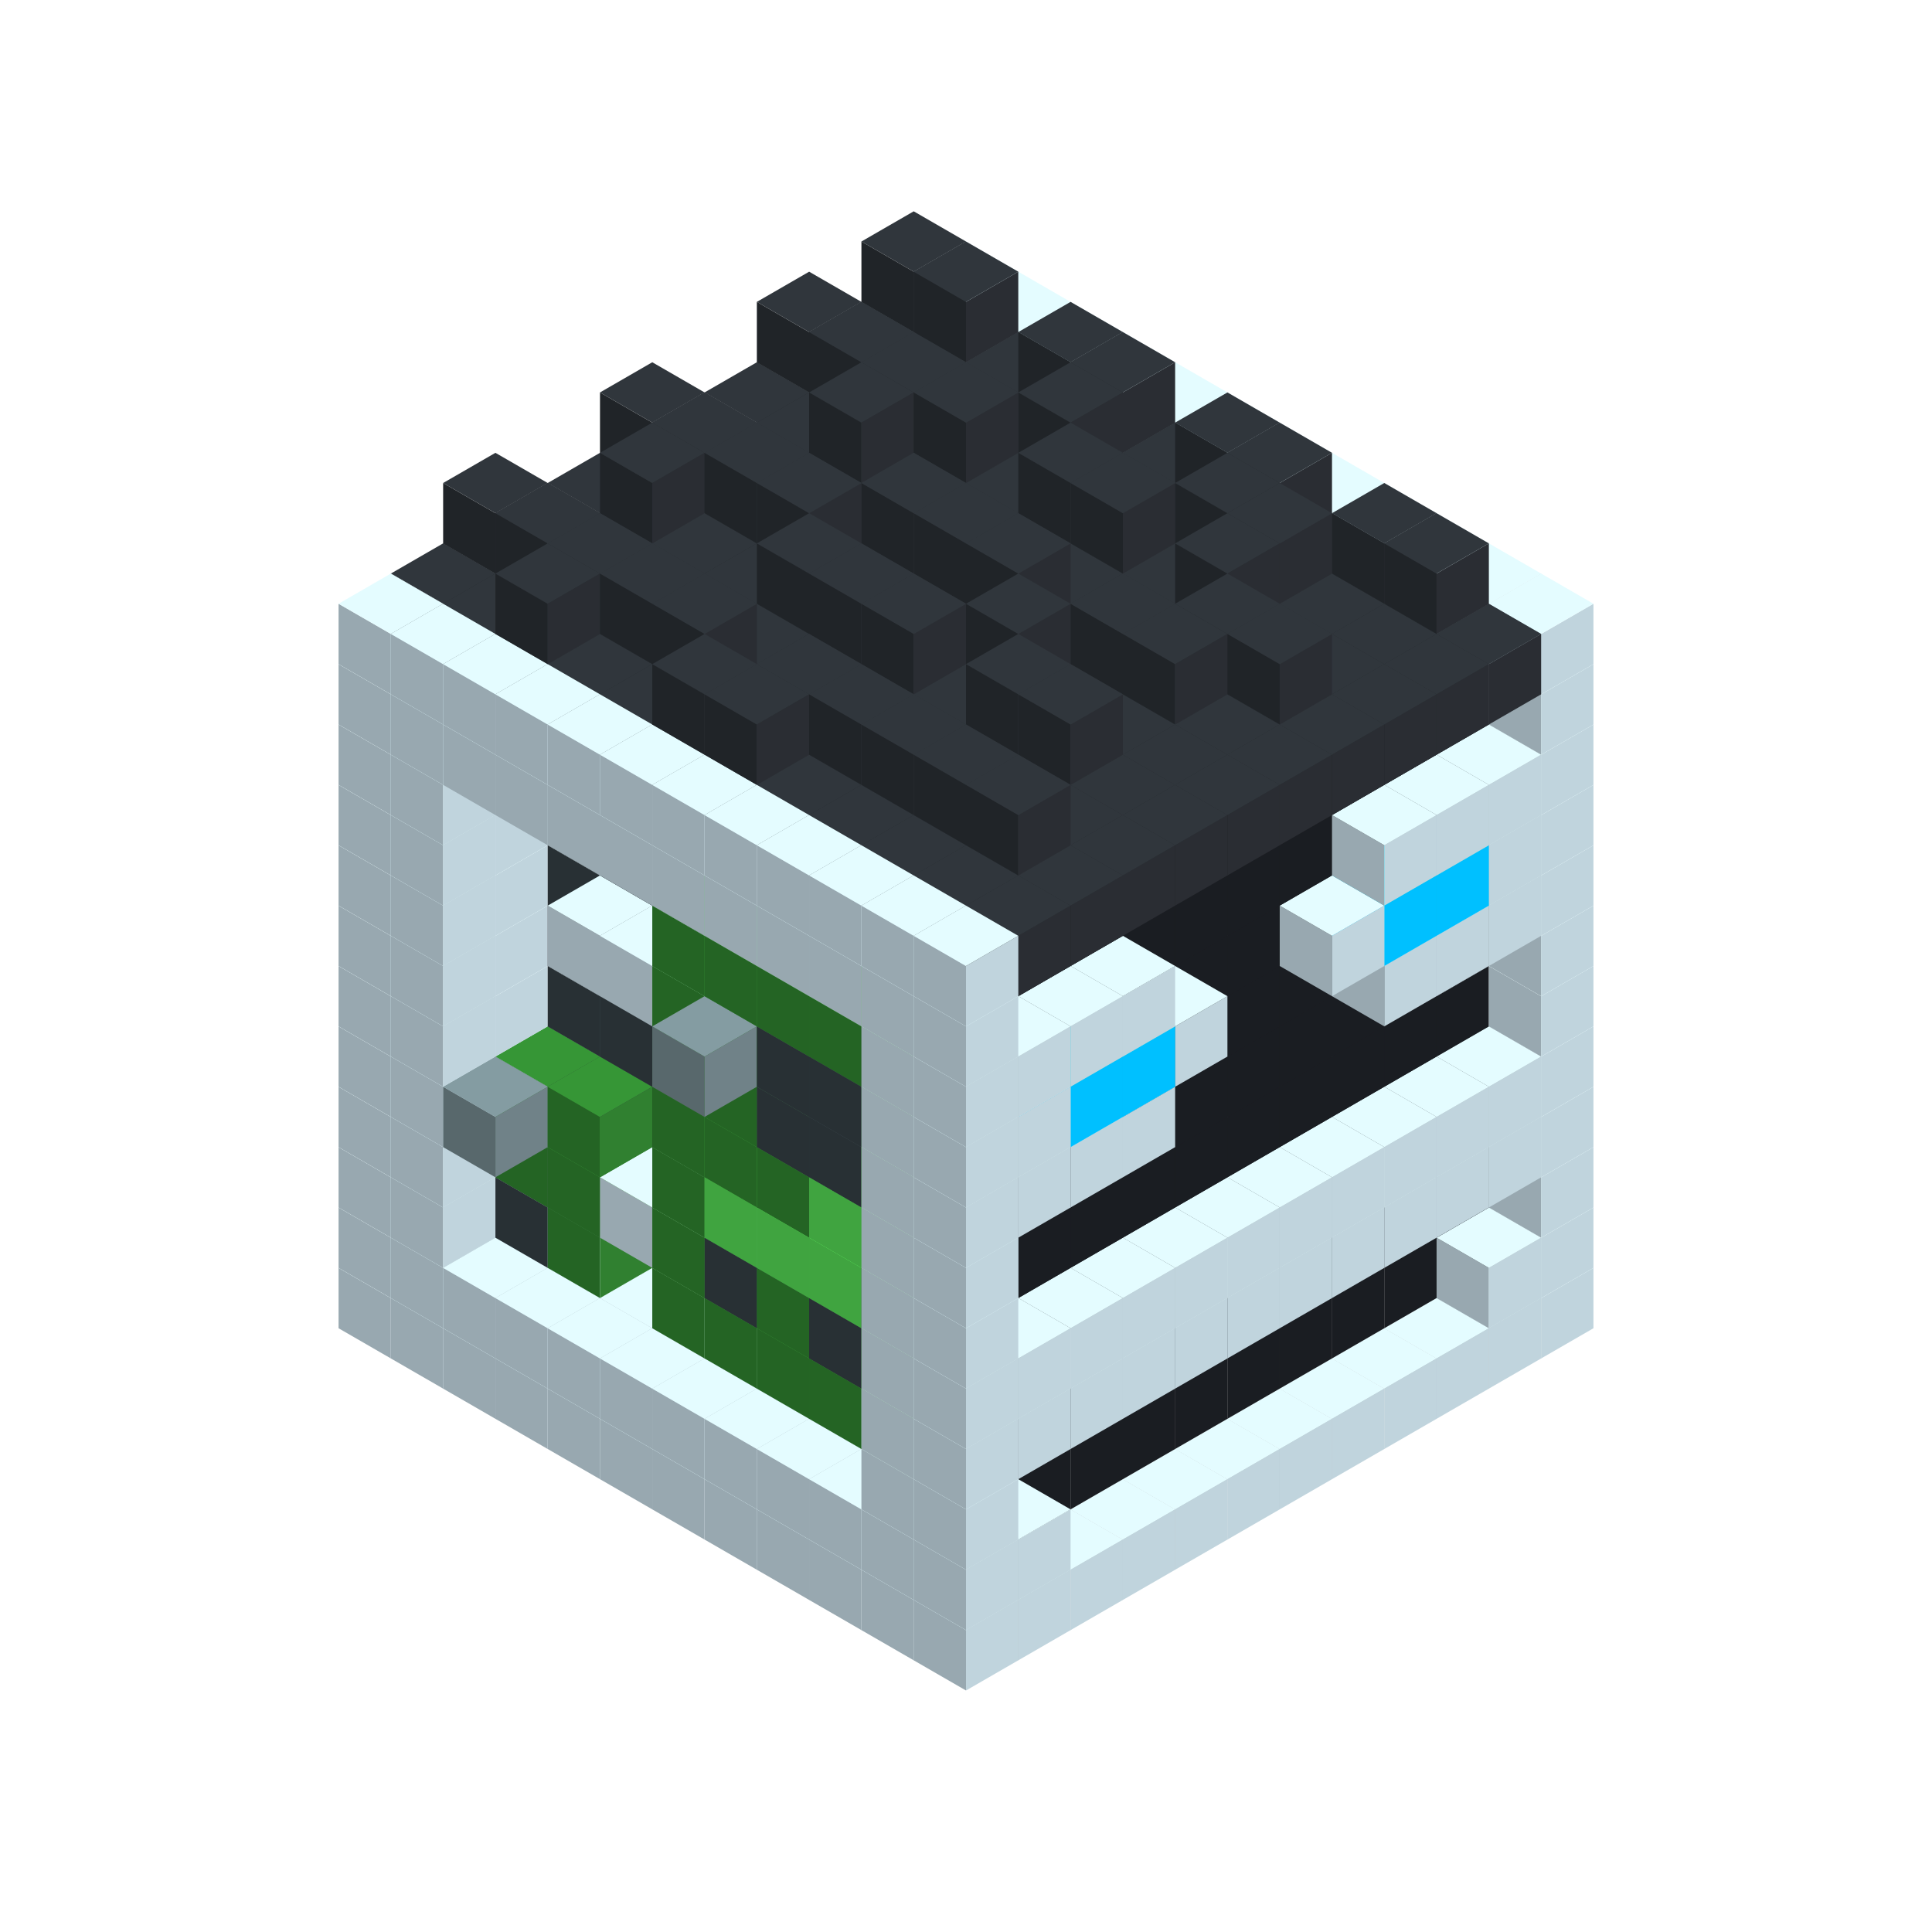 
<svg width='600' height='600' viewBox='4436371 5550000 3200000 3200000' xmlns='http://www.w3.org/2000/svg' xmlns:xlink='http://www.w3.org/1999/xlink'>
<use xlink:href='#v-0x00000068-1' transform='translate(983738,3600000)'/>
<use xlink:href='#v-0x00000068-1' transform='translate(1070341,3650000)'/>
<use xlink:href='#v-0x00000068-1' transform='translate(1156944,3700000)'/>
<use xlink:href='#v-0x00000068-1' transform='translate(1243547,3750000)'/>
<use xlink:href='#v-0x00000068-1' transform='translate(1330150,3800000)'/>
<use xlink:href='#v-0x00000068-1' transform='translate(1416753,3850000)'/>
<use xlink:href='#v-0x00000068-1' transform='translate(1503356,3900000)'/>
<use xlink:href='#v-0x00000068-1' transform='translate(1589959,3950000)'/>
<use xlink:href='#v-0x00000068-1' transform='translate(1676562,4000000)'/>
<use xlink:href='#v-0x00000068-1' transform='translate(1763165,4050000)'/>
<use xlink:href='#v-0x00000068-1' transform='translate(1849768,4100000)'/>
<use xlink:href='#v-0x00000068-1' transform='translate(2889004,3600000)'/>
<use xlink:href='#v-0x00000068-1' transform='translate(2802401,3650000)'/>
<use xlink:href='#v-0x00000068-1' transform='translate(2715798,3700000)'/>
<use xlink:href='#v-0x00000068-1' transform='translate(2629195,3750000)'/>
<use xlink:href='#v-0x00000068-1' transform='translate(2542592,3800000)'/>
<use xlink:href='#v-0x00000068-1' transform='translate(2455989,3850000)'/>
<use xlink:href='#v-0x00000068-1' transform='translate(2369386,3900000)'/>
<use xlink:href='#v-0x00000068-1' transform='translate(2282783,3950000)'/>
<use xlink:href='#v-0x00000068-1' transform='translate(2196180,4000000)'/>
<use xlink:href='#v-0x00000068-1' transform='translate(2109577,4050000)'/>
<use xlink:href='#v-0x00000068-1' transform='translate(2022974,4100000)'/>
<use xlink:href='#v-0x00000068-1' transform='translate(1936371,4150000)'/>
<use xlink:href='#v-0x00000068-1' transform='translate(983738,3500000)'/>
<use xlink:href='#v-0x00000068-1' transform='translate(1156944,3500000)'/>
<use xlink:href='#v-0x00000068-1' transform='translate(1070341,3550000)'/>
<use xlink:href='#v-0x00000068-1' transform='translate(1243547,3550000)'/>
<use xlink:href='#v-0x00000068-1' transform='translate(1156944,3600000)'/>
<use xlink:href='#v-0x00000068-1' transform='translate(1330150,3600000)'/>
<use xlink:href='#v-0x00000068-1' transform='translate(1243547,3650000)'/>
<use xlink:href='#v-0x00000068-1' transform='translate(1416753,3650000)'/>
<use xlink:href='#v-0x00000068-1' transform='translate(1330150,3700000)'/>
<use xlink:href='#v-0x00000068-1' transform='translate(1503356,3700000)'/>
<use xlink:href='#v-0x00000068-1' transform='translate(1416753,3750000)'/>
<use xlink:href='#v-0x00000068-1' transform='translate(1589959,3750000)'/>
<use xlink:href='#v-0x00000068-1' transform='translate(1503356,3800000)'/>
<use xlink:href='#v-0x00000068-1' transform='translate(1676562,3800000)'/>
<use xlink:href='#v-0x00000068-1' transform='translate(1589959,3850000)'/>
<use xlink:href='#v-0x00000068-1' transform='translate(1763165,3850000)'/>
<use xlink:href='#v-0x00000068-1' transform='translate(1676562,3900000)'/>
<use xlink:href='#v-0x00000068-1' transform='translate(1849768,3900000)'/>
<use xlink:href='#v-0x00000068-1' transform='translate(1763165,3950000)'/>
<use xlink:href='#v-0x00000068-2' transform='translate(2715798,3500000)'/>
<use xlink:href='#v-0x00000068-2' transform='translate(2629195,3550000)'/>
<use xlink:href='#v-0x00000068-2' transform='translate(2542592,3600000)'/>
<use xlink:href='#v-0x00000068-2' transform='translate(2455989,3650000)'/>
<use xlink:href='#v-0x00000068-2' transform='translate(2369386,3700000)'/>
<use xlink:href='#v-0x00000068-2' transform='translate(2282783,3750000)'/>
<use xlink:href='#v-0x00000068-2' transform='translate(2196180,3800000)'/>
<use xlink:href='#v-0x00000068-2' transform='translate(2109577,3850000)'/>
<use xlink:href='#v-0x00000068-2' transform='translate(2022974,3900000)'/>
<use xlink:href='#v-0x00000068-1' transform='translate(1936371,3950000)'/>
<use xlink:href='#v-0x00000068-1' transform='translate(1849768,4000000)'/>
<use xlink:href='#v-0x00000068-1' transform='translate(2889004,3500000)'/>
<use xlink:href='#v-0x00000068-1' transform='translate(2802401,3550000)'/>
<use xlink:href='#v-0x00000068-1' transform='translate(2022974,4000000)'/>
<use xlink:href='#v-0x00000068-1' transform='translate(1936371,4050000)'/>
<use xlink:href='#v-0x00000068-1' transform='translate(983738,3400000)'/>
<use xlink:href='#v-0x00000068-1' transform='translate(1156944,3400000)'/>
<use xlink:href='#v-0x00000068-1' transform='translate(1070341,3450000)'/>
<use xlink:href='#v-0x00000068-7' transform='translate(1330150,3400000)'/>
<use xlink:href='#v-0x00000068-7' transform='translate(1243547,3450000)'/>
<use xlink:href='#v-0x00000068-7' transform='translate(1416753,3450000)'/>
<use xlink:href='#v-0x00000068-5' transform='translate(1330150,3500000)'/>
<use xlink:href='#v-0x00000068-7' transform='translate(1503356,3500000)'/>
<use xlink:href='#v-0x00000068-7' transform='translate(1589959,3550000)'/>
<use xlink:href='#v-0x00000068-5' transform='translate(1503356,3600000)'/>
<use xlink:href='#v-0x00000068-7' transform='translate(1676562,3600000)'/>
<use xlink:href='#v-0x00000068-5' transform='translate(1589959,3650000)'/>
<use xlink:href='#v-0x00000068-7' transform='translate(1763165,3650000)'/>
<use xlink:href='#v-0x00000068-5' transform='translate(1676562,3700000)'/>
<use xlink:href='#v-0x00000068-7' transform='translate(1849768,3700000)'/>
<use xlink:href='#v-0x00000068-5' transform='translate(1763165,3750000)'/>
<use xlink:href='#v-0x00000068-7' transform='translate(1936371,3750000)'/>
<use xlink:href='#v-0x00000068-5' transform='translate(1849768,3800000)'/>
<use xlink:href='#v-0x00000068-2' transform='translate(2715798,3400000)'/>
<use xlink:href='#v-0x00000068-2' transform='translate(2629195,3450000)'/>
<use xlink:href='#v-0x00000068-2' transform='translate(2542592,3500000)'/>
<use xlink:href='#v-0x00000068-2' transform='translate(2455989,3550000)'/>
<use xlink:href='#v-0x00000068-2' transform='translate(2369386,3600000)'/>
<use xlink:href='#v-0x00000068-2' transform='translate(2282783,3650000)'/>
<use xlink:href='#v-0x00000068-2' transform='translate(2196180,3700000)'/>
<use xlink:href='#v-0x00000068-2' transform='translate(2109577,3750000)'/>
<use xlink:href='#v-0x00000068-2' transform='translate(2022974,3800000)'/>
<use xlink:href='#v-0x00000068-1' transform='translate(1936371,3850000)'/>
<use xlink:href='#v-0x00000068-1' transform='translate(1849768,3900000)'/>
<use xlink:href='#v-0x00000068-1' transform='translate(2889004,3400000)'/>
<use xlink:href='#v-0x00000068-1' transform='translate(1936371,3950000)'/>
<use xlink:href='#v-0x00000068-1' transform='translate(983738,3300000)'/>
<use xlink:href='#v-0x00000068-1' transform='translate(1156944,3300000)'/>
<use xlink:href='#v-0x00000068-1' transform='translate(1070341,3350000)'/>
<use xlink:href='#v-0x00000068-7' transform='translate(1330150,3300000)'/>
<use xlink:href='#v-0x00000068-5' transform='translate(1243547,3350000)'/>
<use xlink:href='#v-0x00000068-7' transform='translate(1416753,3350000)'/>
<use xlink:href='#v-0x00000068-5' transform='translate(1330150,3400000)'/>
<use xlink:href='#v-0x00000068-7' transform='translate(1503356,3400000)'/>
<use xlink:href='#v-0x00000068-9' transform='translate(1416753,3450000)'/>
<use xlink:href='#v-0x00000068-7' transform='translate(1589959,3450000)'/>
<use xlink:href='#v-0x00000068-5' transform='translate(1503356,3500000)'/>
<use xlink:href='#v-0x00000068-7' transform='translate(1676562,3500000)'/>
<use xlink:href='#v-0x00000068-7' transform='translate(1589959,3550000)'/>
<use xlink:href='#v-0x00000068-7' transform='translate(1763165,3550000)'/>
<use xlink:href='#v-0x00000068-5' transform='translate(1676562,3600000)'/>
<use xlink:href='#v-0x00000068-7' transform='translate(1849768,3600000)'/>
<use xlink:href='#v-0x00000068-7' transform='translate(1763165,3650000)'/>
<use xlink:href='#v-0x00000068-7' transform='translate(1936371,3650000)'/>
<use xlink:href='#v-0x00000068-5' transform='translate(1849768,3700000)'/>
<use xlink:href='#v-0x00000068-2' transform='translate(2715798,3300000)'/>
<use xlink:href='#v-0x00000068-2' transform='translate(2629195,3350000)'/>
<use xlink:href='#v-0x00000068-2' transform='translate(2542592,3400000)'/>
<use xlink:href='#v-0x00000068-2' transform='translate(2455989,3450000)'/>
<use xlink:href='#v-0x00000068-2' transform='translate(2369386,3500000)'/>
<use xlink:href='#v-0x00000068-2' transform='translate(2282783,3550000)'/>
<use xlink:href='#v-0x00000068-2' transform='translate(2196180,3600000)'/>
<use xlink:href='#v-0x00000068-2' transform='translate(2109577,3650000)'/>
<use xlink:href='#v-0x00000068-2' transform='translate(2022974,3700000)'/>
<use xlink:href='#v-0x00000068-1' transform='translate(1936371,3750000)'/>
<use xlink:href='#v-0x00000068-1' transform='translate(1849768,3800000)'/>
<use xlink:href='#v-0x00000068-1' transform='translate(2889004,3300000)'/>
<use xlink:href='#v-0x00000068-1' transform='translate(2802401,3350000)'/>
<use xlink:href='#v-0x00000068-1' transform='translate(2715798,3400000)'/>
<use xlink:href='#v-0x00000068-1' transform='translate(2629195,3450000)'/>
<use xlink:href='#v-0x00000068-1' transform='translate(2542592,3500000)'/>
<use xlink:href='#v-0x00000068-1' transform='translate(2455989,3550000)'/>
<use xlink:href='#v-0x00000068-1' transform='translate(2369386,3600000)'/>
<use xlink:href='#v-0x00000068-1' transform='translate(2282783,3650000)'/>
<use xlink:href='#v-0x00000068-1' transform='translate(2196180,3700000)'/>
<use xlink:href='#v-0x00000068-1' transform='translate(2109577,3750000)'/>
<use xlink:href='#v-0x00000068-1' transform='translate(2022974,3800000)'/>
<use xlink:href='#v-0x00000068-1' transform='translate(1936371,3850000)'/>
<use xlink:href='#v-0x00000068-1' transform='translate(983738,3200000)'/>
<use xlink:href='#v-0x00000068-1' transform='translate(1156944,3200000)'/>
<use xlink:href='#v-0x00000068-1' transform='translate(1070341,3250000)'/>
<use xlink:href='#v-0x00000068-7' transform='translate(1330150,3200000)'/>
<use xlink:href='#v-0x00000068-5' transform='translate(1243547,3250000)'/>
<use xlink:href='#v-0x00000068-8' transform='translate(1156944,3300000)'/>
<use xlink:href='#v-0x00000068-7' transform='translate(1416753,3250000)'/>
<use xlink:href='#v-0x00000068-5' transform='translate(1330150,3300000)'/>
<use xlink:href='#v-0x00000068-7' transform='translate(1503356,3300000)'/>
<use xlink:href='#v-0x00000068-7' transform='translate(1589959,3350000)'/>
<use xlink:href='#v-0x00000068-5' transform='translate(1503356,3400000)'/>
<use xlink:href='#v-0x00000068-7' transform='translate(1676562,3400000)'/>
<use xlink:href='#v-0x00000068-6' transform='translate(1589959,3450000)'/>
<use xlink:href='#v-0x00000068-7' transform='translate(1763165,3450000)'/>
<use xlink:href='#v-0x00000068-6' transform='translate(1676562,3500000)'/>
<use xlink:href='#v-0x00000068-7' transform='translate(1849768,3500000)'/>
<use xlink:href='#v-0x00000068-6' transform='translate(1763165,3550000)'/>
<use xlink:href='#v-0x00000068-7' transform='translate(1936371,3550000)'/>
<use xlink:href='#v-0x00000068-5' transform='translate(1849768,3600000)'/>
<use xlink:href='#v-0x00000068-2' transform='translate(2715798,3200000)'/>
<use xlink:href='#v-0x00000068-2' transform='translate(2629195,3250000)'/>
<use xlink:href='#v-0x00000068-2' transform='translate(2542592,3300000)'/>
<use xlink:href='#v-0x00000068-2' transform='translate(2455989,3350000)'/>
<use xlink:href='#v-0x00000068-2' transform='translate(2369386,3400000)'/>
<use xlink:href='#v-0x00000068-2' transform='translate(2282783,3450000)'/>
<use xlink:href='#v-0x00000068-2' transform='translate(2196180,3500000)'/>
<use xlink:href='#v-0x00000068-2' transform='translate(2109577,3550000)'/>
<use xlink:href='#v-0x00000068-2' transform='translate(2022974,3600000)'/>
<use xlink:href='#v-0x00000068-1' transform='translate(1936371,3650000)'/>
<use xlink:href='#v-0x00000068-1' transform='translate(1849768,3700000)'/>
<use xlink:href='#v-0x00000068-1' transform='translate(2889004,3200000)'/>
<use xlink:href='#v-0x00000068-1' transform='translate(2802401,3250000)'/>
<use xlink:href='#v-0x00000068-1' transform='translate(2715798,3300000)'/>
<use xlink:href='#v-0x00000068-1' transform='translate(2629195,3350000)'/>
<use xlink:href='#v-0x00000068-1' transform='translate(2542592,3400000)'/>
<use xlink:href='#v-0x00000068-1' transform='translate(2455989,3450000)'/>
<use xlink:href='#v-0x00000068-1' transform='translate(2369386,3500000)'/>
<use xlink:href='#v-0x00000068-1' transform='translate(2282783,3550000)'/>
<use xlink:href='#v-0x00000068-1' transform='translate(2196180,3600000)'/>
<use xlink:href='#v-0x00000068-1' transform='translate(2109577,3650000)'/>
<use xlink:href='#v-0x00000068-1' transform='translate(2022974,3700000)'/>
<use xlink:href='#v-0x00000068-1' transform='translate(1936371,3750000)'/>
<use xlink:href='#v-0x00000068-1' transform='translate(983738,3100000)'/>
<use xlink:href='#v-0x00000068-1' transform='translate(1156944,3100000)'/>
<use xlink:href='#v-0x00000068-1' transform='translate(1070341,3150000)'/>
<use xlink:href='#v-0x00000068-7' transform='translate(1330150,3100000)'/>
<use xlink:href='#v-0x00000068-7' transform='translate(1416753,3150000)'/>
<use xlink:href='#v-0x00000068-7' transform='translate(1503356,3200000)'/>
<use xlink:href='#v-0x00000068-7' transform='translate(1589959,3250000)'/>
<use xlink:href='#v-0x00000068-5' transform='translate(1503356,3300000)'/>
<use xlink:href='#v-0x00000068-7' transform='translate(1676562,3300000)'/>
<use xlink:href='#v-0x00000068-5' transform='translate(1589959,3350000)'/>
<use xlink:href='#v-0x00000068-7' transform='translate(1763165,3350000)'/>
<use xlink:href='#v-0x00000068-5' transform='translate(1676562,3400000)'/>
<use xlink:href='#v-0x00000068-7' transform='translate(1849768,3400000)'/>
<use xlink:href='#v-0x00000068-6' transform='translate(1763165,3450000)'/>
<use xlink:href='#v-0x00000068-7' transform='translate(1936371,3450000)'/>
<use xlink:href='#v-0x00000068-5' transform='translate(1849768,3500000)'/>
<use xlink:href='#v-0x00000068-2' transform='translate(2715798,3100000)'/>
<use xlink:href='#v-0x00000068-2' transform='translate(2629195,3150000)'/>
<use xlink:href='#v-0x00000068-2' transform='translate(2542592,3200000)'/>
<use xlink:href='#v-0x00000068-2' transform='translate(2455989,3250000)'/>
<use xlink:href='#v-0x00000068-2' transform='translate(2369386,3300000)'/>
<use xlink:href='#v-0x00000068-2' transform='translate(2282783,3350000)'/>
<use xlink:href='#v-0x00000068-2' transform='translate(2196180,3400000)'/>
<use xlink:href='#v-0x00000068-2' transform='translate(2109577,3450000)'/>
<use xlink:href='#v-0x00000068-2' transform='translate(2022974,3500000)'/>
<use xlink:href='#v-0x00000068-1' transform='translate(1936371,3550000)'/>
<use xlink:href='#v-0x00000068-1' transform='translate(1849768,3600000)'/>
<use xlink:href='#v-0x00000068-1' transform='translate(2889004,3100000)'/>
<use xlink:href='#v-0x00000068-1' transform='translate(1936371,3650000)'/>
<use xlink:href='#v-0x00000068-1' transform='translate(983738,3000000)'/>
<use xlink:href='#v-0x00000068-1' transform='translate(1156944,3000000)'/>
<use xlink:href='#v-0x00000068-1' transform='translate(1070341,3050000)'/>
<use xlink:href='#v-0x00000068-7' transform='translate(1330150,3000000)'/>
<use xlink:href='#v-0x00000068-7' transform='translate(1416753,3050000)'/>
<use xlink:href='#v-0x00000068-7' transform='translate(1503356,3100000)'/>
<use xlink:href='#v-0x00000068-7' transform='translate(1589959,3150000)'/>
<use xlink:href='#v-0x00000068-5' transform='translate(1503356,3200000)'/>
<use xlink:href='#v-0x00000068-7' transform='translate(1676562,3200000)'/>
<use xlink:href='#v-0x00000068-5' transform='translate(1589959,3250000)'/>
<use xlink:href='#v-0x00000068-7' transform='translate(1763165,3250000)'/>
<use xlink:href='#v-0x00000068-7' transform='translate(1676562,3300000)'/>
<use xlink:href='#v-0x00000068-7' transform='translate(1849768,3300000)'/>
<use xlink:href='#v-0x00000068-7' transform='translate(1763165,3350000)'/>
<use xlink:href='#v-0x00000068-7' transform='translate(1936371,3350000)'/>
<use xlink:href='#v-0x00000068-5' transform='translate(1849768,3400000)'/>
<use xlink:href='#v-0x00000068-2' transform='translate(2715798,3000000)'/>
<use xlink:href='#v-0x00000068-2' transform='translate(2629195,3050000)'/>
<use xlink:href='#v-0x00000068-2' transform='translate(2542592,3100000)'/>
<use xlink:href='#v-0x00000068-2' transform='translate(2455989,3150000)'/>
<use xlink:href='#v-0x00000068-2' transform='translate(2369386,3200000)'/>
<use xlink:href='#v-0x00000068-2' transform='translate(2282783,3250000)'/>
<use xlink:href='#v-0x00000068-2' transform='translate(2196180,3300000)'/>
<use xlink:href='#v-0x00000068-2' transform='translate(2109577,3350000)'/>
<use xlink:href='#v-0x00000068-2' transform='translate(2022974,3400000)'/>
<use xlink:href='#v-0x00000068-1' transform='translate(1936371,3450000)'/>
<use xlink:href='#v-0x00000068-1' transform='translate(1849768,3500000)'/>
<use xlink:href='#v-0x00000068-1' transform='translate(2889004,3000000)'/>
<use xlink:href='#v-0x00000068-1' transform='translate(1936371,3550000)'/>
<use xlink:href='#v-0x00000068-1' transform='translate(983738,2900000)'/>
<use xlink:href='#v-0x00000068-1' transform='translate(1156944,2900000)'/>
<use xlink:href='#v-0x00000068-1' transform='translate(1070341,2950000)'/>
<use xlink:href='#v-0x00000068-7' transform='translate(1330150,2900000)'/>
<use xlink:href='#v-0x00000068-7' transform='translate(1416753,2950000)'/>
<use xlink:href='#v-0x00000068-9' transform='translate(1330150,3000000)'/>
<use xlink:href='#v-0x00000068-7' transform='translate(1503356,3000000)'/>
<use xlink:href='#v-0x00000068-9' transform='translate(1416753,3050000)'/>
<use xlink:href='#v-0x00000068-7' transform='translate(1589959,3050000)'/>
<use xlink:href='#v-0x00000068-5' transform='translate(1503356,3100000)'/>
<use xlink:href='#v-0x00000068-7' transform='translate(1676562,3100000)'/>
<use xlink:href='#v-0x00000068-5' transform='translate(1589959,3150000)'/>
<use xlink:href='#v-0x00000068-8' transform='translate(1503356,3200000)'/>
<use xlink:href='#v-0x00000068-7' transform='translate(1763165,3150000)'/>
<use xlink:href='#v-0x00000068-7' transform='translate(1676562,3200000)'/>
<use xlink:href='#v-0x00000068-7' transform='translate(1849768,3200000)'/>
<use xlink:href='#v-0x00000068-7' transform='translate(1763165,3250000)'/>
<use xlink:href='#v-0x00000068-7' transform='translate(1936371,3250000)'/>
<use xlink:href='#v-0x00000068-5' transform='translate(1849768,3300000)'/>
<use xlink:href='#v-0x00000068-2' transform='translate(2715798,2900000)'/>
<use xlink:href='#v-0x00000068-2' transform='translate(2629195,2950000)'/>
<use xlink:href='#v-0x00000068-2' transform='translate(2542592,3000000)'/>
<use xlink:href='#v-0x00000068-2' transform='translate(2455989,3050000)'/>
<use xlink:href='#v-0x00000068-2' transform='translate(2369386,3100000)'/>
<use xlink:href='#v-0x00000068-2' transform='translate(2282783,3150000)'/>
<use xlink:href='#v-0x00000068-2' transform='translate(2196180,3200000)'/>
<use xlink:href='#v-0x00000068-2' transform='translate(2109577,3250000)'/>
<use xlink:href='#v-0x00000068-2' transform='translate(2022974,3300000)'/>
<use xlink:href='#v-0x00000068-1' transform='translate(1936371,3350000)'/>
<use xlink:href='#v-0x00000068-1' transform='translate(1849768,3400000)'/>
<use xlink:href='#v-0x00000068-1' transform='translate(2889004,2900000)'/>
<use xlink:href='#v-0x00000068-1' transform='translate(2802401,2950000)'/>
<use xlink:href='#v-0x00000068-1' transform='translate(2715798,3000000)'/>
<use xlink:href='#v-0x00000068-1' transform='translate(2629195,3050000)'/>
<use xlink:href='#v-0x00000068-1' transform='translate(2196180,3300000)'/>
<use xlink:href='#v-0x00000068-1' transform='translate(2109577,3350000)'/>
<use xlink:href='#v-0x00000068-1' transform='translate(2022974,3400000)'/>
<use xlink:href='#v-0x00000068-1' transform='translate(1936371,3450000)'/>
<use xlink:href='#v-0x00000068-1' transform='translate(983738,2800000)'/>
<use xlink:href='#v-0x00000068-1' transform='translate(1156944,2800000)'/>
<use xlink:href='#v-0x00000068-1' transform='translate(1070341,2850000)'/>
<use xlink:href='#v-0x00000068-7' transform='translate(1330150,2800000)'/>
<use xlink:href='#v-0x00000068-7' transform='translate(1416753,2850000)'/>
<use xlink:href='#v-0x00000068-7' transform='translate(1503356,2900000)'/>
<use xlink:href='#v-0x00000068-7' transform='translate(1589959,2950000)'/>
<use xlink:href='#v-0x00000068-5' transform='translate(1503356,3000000)'/>
<use xlink:href='#v-0x00000068-7' transform='translate(1676562,3000000)'/>
<use xlink:href='#v-0x00000068-5' transform='translate(1589959,3050000)'/>
<use xlink:href='#v-0x00000068-7' transform='translate(1763165,3050000)'/>
<use xlink:href='#v-0x00000068-5' transform='translate(1676562,3100000)'/>
<use xlink:href='#v-0x00000068-7' transform='translate(1849768,3100000)'/>
<use xlink:href='#v-0x00000068-5' transform='translate(1763165,3150000)'/>
<use xlink:href='#v-0x00000068-7' transform='translate(1936371,3150000)'/>
<use xlink:href='#v-0x00000068-5' transform='translate(1849768,3200000)'/>
<use xlink:href='#v-0x00000068-2' transform='translate(2715798,2800000)'/>
<use xlink:href='#v-0x00000068-2' transform='translate(2629195,2850000)'/>
<use xlink:href='#v-0x00000068-2' transform='translate(2542592,2900000)'/>
<use xlink:href='#v-0x00000068-2' transform='translate(2455989,2950000)'/>
<use xlink:href='#v-0x00000068-2' transform='translate(2369386,3000000)'/>
<use xlink:href='#v-0x00000068-2' transform='translate(2282783,3050000)'/>
<use xlink:href='#v-0x00000068-2' transform='translate(2196180,3100000)'/>
<use xlink:href='#v-0x00000068-2' transform='translate(2109577,3150000)'/>
<use xlink:href='#v-0x00000068-2' transform='translate(2022974,3200000)'/>
<use xlink:href='#v-0x00000068-1' transform='translate(1936371,3250000)'/>
<use xlink:href='#v-0x00000068-1' transform='translate(1849768,3300000)'/>
<use xlink:href='#v-0x00000068-1' transform='translate(2889004,2800000)'/>
<use xlink:href='#v-0x00000068-1' transform='translate(2802401,2850000)'/>
<use xlink:href='#v-0x00000068-3' transform='translate(2715798,2900000)'/>
<use xlink:href='#v-0x00000068-3' transform='translate(2629195,2950000)'/>
<use xlink:href='#v-0x00000068-1' transform='translate(2542592,3000000)'/>
<use xlink:href='#v-0x00000068-1' transform='translate(2282783,3150000)'/>
<use xlink:href='#v-0x00000068-3' transform='translate(2196180,3200000)'/>
<use xlink:href='#v-0x00000068-3' transform='translate(2109577,3250000)'/>
<use xlink:href='#v-0x00000068-1' transform='translate(2022974,3300000)'/>
<use xlink:href='#v-0x00000068-1' transform='translate(1936371,3350000)'/>
<use xlink:href='#v-0x00000068-1' transform='translate(983738,2700000)'/>
<use xlink:href='#v-0x00000068-1' transform='translate(1156944,2700000)'/>
<use xlink:href='#v-0x00000068-1' transform='translate(1070341,2750000)'/>
<use xlink:href='#v-0x00000068-7' transform='translate(1330150,2700000)'/>
<use xlink:href='#v-0x00000068-7' transform='translate(1416753,2750000)'/>
<use xlink:href='#v-0x00000068-7' transform='translate(1503356,2800000)'/>
<use xlink:href='#v-0x00000068-7' transform='translate(1589959,2850000)'/>
<use xlink:href='#v-0x00000068-7' transform='translate(1676562,2900000)'/>
<use xlink:href='#v-0x00000068-7' transform='translate(1763165,2950000)'/>
<use xlink:href='#v-0x00000068-7' transform='translate(1849768,3000000)'/>
<use xlink:href='#v-0x00000068-7' transform='translate(1936371,3050000)'/>
<use xlink:href='#v-0x00000068-2' transform='translate(2715798,2700000)'/>
<use xlink:href='#v-0x00000068-2' transform='translate(2629195,2750000)'/>
<use xlink:href='#v-0x00000068-2' transform='translate(2542592,2800000)'/>
<use xlink:href='#v-0x00000068-2' transform='translate(2455989,2850000)'/>
<use xlink:href='#v-0x00000068-2' transform='translate(2369386,2900000)'/>
<use xlink:href='#v-0x00000068-2' transform='translate(2282783,2950000)'/>
<use xlink:href='#v-0x00000068-2' transform='translate(2196180,3000000)'/>
<use xlink:href='#v-0x00000068-2' transform='translate(2109577,3050000)'/>
<use xlink:href='#v-0x00000068-2' transform='translate(2022974,3100000)'/>
<use xlink:href='#v-0x00000068-1' transform='translate(1936371,3150000)'/>
<use xlink:href='#v-0x00000068-1' transform='translate(1849768,3200000)'/>
<use xlink:href='#v-0x00000068-1' transform='translate(2889004,2700000)'/>
<use xlink:href='#v-0x00000068-1' transform='translate(2802401,2750000)'/>
<use xlink:href='#v-0x00000068-1' transform='translate(2715798,2800000)'/>
<use xlink:href='#v-0x00000068-1' transform='translate(2629195,2850000)'/>
<use xlink:href='#v-0x00000068-1' transform='translate(2196180,3100000)'/>
<use xlink:href='#v-0x00000068-1' transform='translate(2109577,3150000)'/>
<use xlink:href='#v-0x00000068-1' transform='translate(2022974,3200000)'/>
<use xlink:href='#v-0x00000068-1' transform='translate(1936371,3250000)'/>
<use xlink:href='#v-0x00000068-1' transform='translate(983738,2600000)'/>
<use xlink:href='#v-0x00000068-1' transform='translate(1156944,2600000)'/>
<use xlink:href='#v-0x00000068-1' transform='translate(1070341,2650000)'/>
<use xlink:href='#v-0x00000068-1' transform='translate(1243547,2650000)'/>
<use xlink:href='#v-0x00000068-1' transform='translate(1156944,2700000)'/>
<use xlink:href='#v-0x00000068-1' transform='translate(1330150,2700000)'/>
<use xlink:href='#v-0x00000068-1' transform='translate(1243547,2750000)'/>
<use xlink:href='#v-0x00000068-1' transform='translate(1416753,2750000)'/>
<use xlink:href='#v-0x00000068-1' transform='translate(1330150,2800000)'/>
<use xlink:href='#v-0x00000068-1' transform='translate(1503356,2800000)'/>
<use xlink:href='#v-0x00000068-1' transform='translate(1416753,2850000)'/>
<use xlink:href='#v-0x00000068-1' transform='translate(1589959,2850000)'/>
<use xlink:href='#v-0x00000068-1' transform='translate(1503356,2900000)'/>
<use xlink:href='#v-0x00000068-1' transform='translate(1676562,2900000)'/>
<use xlink:href='#v-0x00000068-1' transform='translate(1589959,2950000)'/>
<use xlink:href='#v-0x00000068-1' transform='translate(1763165,2950000)'/>
<use xlink:href='#v-0x00000068-1' transform='translate(1676562,3000000)'/>
<use xlink:href='#v-0x00000068-1' transform='translate(1849768,3000000)'/>
<use xlink:href='#v-0x00000068-1' transform='translate(1763165,3050000)'/>
<use xlink:href='#v-0x00000068-2' transform='translate(2715798,2600000)'/>
<use xlink:href='#v-0x00000068-2' transform='translate(2629195,2650000)'/>
<use xlink:href='#v-0x00000068-2' transform='translate(2542592,2700000)'/>
<use xlink:href='#v-0x00000068-2' transform='translate(2455989,2750000)'/>
<use xlink:href='#v-0x00000068-2' transform='translate(2369386,2800000)'/>
<use xlink:href='#v-0x00000068-2' transform='translate(2282783,2850000)'/>
<use xlink:href='#v-0x00000068-2' transform='translate(2196180,2900000)'/>
<use xlink:href='#v-0x00000068-2' transform='translate(2109577,2950000)'/>
<use xlink:href='#v-0x00000068-2' transform='translate(2022974,3000000)'/>
<use xlink:href='#v-0x00000068-1' transform='translate(1936371,3050000)'/>
<use xlink:href='#v-0x00000068-1' transform='translate(1849768,3100000)'/>
<use xlink:href='#v-0x00000068-1' transform='translate(2889004,2600000)'/>
<use xlink:href='#v-0x00000068-1' transform='translate(1936371,3150000)'/>
<use xlink:href='#v-0x00000068-1' transform='translate(1936371,1950000)'/>
<use xlink:href='#v-0x00000068-4' transform='translate(1849768,2000000)'/>
<use xlink:href='#v-0x00000068-4' transform='translate(1763165,2050000)'/>
<use xlink:href='#v-0x00000068-4' transform='translate(1676562,2100000)'/>
<use xlink:href='#v-0x00000068-4' transform='translate(1589959,2150000)'/>
<use xlink:href='#v-0x00000068-4' transform='translate(1503356,2200000)'/>
<use xlink:href='#v-0x00000068-4' transform='translate(1416753,2250000)'/>
<use xlink:href='#v-0x00000068-4' transform='translate(1330150,2300000)'/>
<use xlink:href='#v-0x00000068-4' transform='translate(1243547,2350000)'/>
<use xlink:href='#v-0x00000068-4' transform='translate(1156944,2400000)'/>
<use xlink:href='#v-0x00000068-4' transform='translate(1070341,2450000)'/>
<use xlink:href='#v-0x00000068-1' transform='translate(983738,2500000)'/>
<use xlink:href='#v-0x00000068-1' transform='translate(2022974,2000000)'/>
<use xlink:href='#v-0x00000068-4' transform='translate(1936371,2050000)'/>
<use xlink:href='#v-0x00000068-4' transform='translate(1849768,2100000)'/>
<use xlink:href='#v-0x00000068-4' transform='translate(1763165,2150000)'/>
<use xlink:href='#v-0x00000068-4' transform='translate(1676562,2200000)'/>
<use xlink:href='#v-0x00000068-4' transform='translate(1589959,2250000)'/>
<use xlink:href='#v-0x00000068-4' transform='translate(1503356,2300000)'/>
<use xlink:href='#v-0x00000068-4' transform='translate(1416753,2350000)'/>
<use xlink:href='#v-0x00000068-4' transform='translate(1330150,2400000)'/>
<use xlink:href='#v-0x00000068-4' transform='translate(1243547,2450000)'/>
<use xlink:href='#v-0x00000068-4' transform='translate(1156944,2500000)'/>
<use xlink:href='#v-0x00000068-1' transform='translate(1070341,2550000)'/>
<use xlink:href='#v-0x00000068-1' transform='translate(2109577,2050000)'/>
<use xlink:href='#v-0x00000068-4' transform='translate(2022974,2100000)'/>
<use xlink:href='#v-0x00000068-4' transform='translate(1936371,2150000)'/>
<use xlink:href='#v-0x00000068-4' transform='translate(1849768,2200000)'/>
<use xlink:href='#v-0x00000068-4' transform='translate(1763165,2250000)'/>
<use xlink:href='#v-0x00000068-4' transform='translate(1676562,2300000)'/>
<use xlink:href='#v-0x00000068-4' transform='translate(1589959,2350000)'/>
<use xlink:href='#v-0x00000068-4' transform='translate(1503356,2400000)'/>
<use xlink:href='#v-0x00000068-4' transform='translate(1416753,2450000)'/>
<use xlink:href='#v-0x00000068-4' transform='translate(1330150,2500000)'/>
<use xlink:href='#v-0x00000068-4' transform='translate(1243547,2550000)'/>
<use xlink:href='#v-0x00000068-1' transform='translate(1156944,2600000)'/>
<use xlink:href='#v-0x00000068-1' transform='translate(2196180,2100000)'/>
<use xlink:href='#v-0x00000068-4' transform='translate(2109577,2150000)'/>
<use xlink:href='#v-0x00000068-4' transform='translate(2022974,2200000)'/>
<use xlink:href='#v-0x00000068-4' transform='translate(1936371,2250000)'/>
<use xlink:href='#v-0x00000068-4' transform='translate(1849768,2300000)'/>
<use xlink:href='#v-0x00000068-4' transform='translate(1763165,2350000)'/>
<use xlink:href='#v-0x00000068-4' transform='translate(1676562,2400000)'/>
<use xlink:href='#v-0x00000068-4' transform='translate(1589959,2450000)'/>
<use xlink:href='#v-0x00000068-4' transform='translate(1503356,2500000)'/>
<use xlink:href='#v-0x00000068-4' transform='translate(1416753,2550000)'/>
<use xlink:href='#v-0x00000068-4' transform='translate(1330150,2600000)'/>
<use xlink:href='#v-0x00000068-1' transform='translate(1243547,2650000)'/>
<use xlink:href='#v-0x00000068-1' transform='translate(2282783,2150000)'/>
<use xlink:href='#v-0x00000068-4' transform='translate(2196180,2200000)'/>
<use xlink:href='#v-0x00000068-4' transform='translate(2109577,2250000)'/>
<use xlink:href='#v-0x00000068-4' transform='translate(2022974,2300000)'/>
<use xlink:href='#v-0x00000068-4' transform='translate(1936371,2350000)'/>
<use xlink:href='#v-0x00000068-4' transform='translate(1849768,2400000)'/>
<use xlink:href='#v-0x00000068-4' transform='translate(1763165,2450000)'/>
<use xlink:href='#v-0x00000068-4' transform='translate(1676562,2500000)'/>
<use xlink:href='#v-0x00000068-4' transform='translate(1589959,2550000)'/>
<use xlink:href='#v-0x00000068-4' transform='translate(1503356,2600000)'/>
<use xlink:href='#v-0x00000068-4' transform='translate(1416753,2650000)'/>
<use xlink:href='#v-0x00000068-1' transform='translate(1330150,2700000)'/>
<use xlink:href='#v-0x00000068-1' transform='translate(2369386,2200000)'/>
<use xlink:href='#v-0x00000068-4' transform='translate(2282783,2250000)'/>
<use xlink:href='#v-0x00000068-4' transform='translate(2196180,2300000)'/>
<use xlink:href='#v-0x00000068-4' transform='translate(2109577,2350000)'/>
<use xlink:href='#v-0x00000068-4' transform='translate(2022974,2400000)'/>
<use xlink:href='#v-0x00000068-4' transform='translate(1936371,2450000)'/>
<use xlink:href='#v-0x00000068-4' transform='translate(1849768,2500000)'/>
<use xlink:href='#v-0x00000068-4' transform='translate(1763165,2550000)'/>
<use xlink:href='#v-0x00000068-4' transform='translate(1676562,2600000)'/>
<use xlink:href='#v-0x00000068-4' transform='translate(1589959,2650000)'/>
<use xlink:href='#v-0x00000068-4' transform='translate(1503356,2700000)'/>
<use xlink:href='#v-0x00000068-1' transform='translate(1416753,2750000)'/>
<use xlink:href='#v-0x00000068-1' transform='translate(2455989,2250000)'/>
<use xlink:href='#v-0x00000068-4' transform='translate(2369386,2300000)'/>
<use xlink:href='#v-0x00000068-4' transform='translate(2282783,2350000)'/>
<use xlink:href='#v-0x00000068-4' transform='translate(2196180,2400000)'/>
<use xlink:href='#v-0x00000068-4' transform='translate(2109577,2450000)'/>
<use xlink:href='#v-0x00000068-4' transform='translate(2022974,2500000)'/>
<use xlink:href='#v-0x00000068-4' transform='translate(1936371,2550000)'/>
<use xlink:href='#v-0x00000068-4' transform='translate(1849768,2600000)'/>
<use xlink:href='#v-0x00000068-4' transform='translate(1763165,2650000)'/>
<use xlink:href='#v-0x00000068-4' transform='translate(1676562,2700000)'/>
<use xlink:href='#v-0x00000068-4' transform='translate(1589959,2750000)'/>
<use xlink:href='#v-0x00000068-1' transform='translate(1503356,2800000)'/>
<use xlink:href='#v-0x00000068-1' transform='translate(2542592,2300000)'/>
<use xlink:href='#v-0x00000068-4' transform='translate(2455989,2350000)'/>
<use xlink:href='#v-0x00000068-4' transform='translate(2369386,2400000)'/>
<use xlink:href='#v-0x00000068-4' transform='translate(2282783,2450000)'/>
<use xlink:href='#v-0x00000068-4' transform='translate(2196180,2500000)'/>
<use xlink:href='#v-0x00000068-4' transform='translate(2109577,2550000)'/>
<use xlink:href='#v-0x00000068-4' transform='translate(2022974,2600000)'/>
<use xlink:href='#v-0x00000068-4' transform='translate(1936371,2650000)'/>
<use xlink:href='#v-0x00000068-4' transform='translate(1849768,2700000)'/>
<use xlink:href='#v-0x00000068-4' transform='translate(1763165,2750000)'/>
<use xlink:href='#v-0x00000068-4' transform='translate(1676562,2800000)'/>
<use xlink:href='#v-0x00000068-1' transform='translate(1589959,2850000)'/>
<use xlink:href='#v-0x00000068-1' transform='translate(2629195,2350000)'/>
<use xlink:href='#v-0x00000068-4' transform='translate(2542592,2400000)'/>
<use xlink:href='#v-0x00000068-4' transform='translate(2455989,2450000)'/>
<use xlink:href='#v-0x00000068-4' transform='translate(2369386,2500000)'/>
<use xlink:href='#v-0x00000068-4' transform='translate(2282783,2550000)'/>
<use xlink:href='#v-0x00000068-4' transform='translate(2196180,2600000)'/>
<use xlink:href='#v-0x00000068-4' transform='translate(2109577,2650000)'/>
<use xlink:href='#v-0x00000068-4' transform='translate(2022974,2700000)'/>
<use xlink:href='#v-0x00000068-4' transform='translate(1936371,2750000)'/>
<use xlink:href='#v-0x00000068-4' transform='translate(1849768,2800000)'/>
<use xlink:href='#v-0x00000068-4' transform='translate(1763165,2850000)'/>
<use xlink:href='#v-0x00000068-1' transform='translate(1676562,2900000)'/>
<use xlink:href='#v-0x00000068-1' transform='translate(2715798,2400000)'/>
<use xlink:href='#v-0x00000068-4' transform='translate(2629195,2450000)'/>
<use xlink:href='#v-0x00000068-4' transform='translate(2542592,2500000)'/>
<use xlink:href='#v-0x00000068-4' transform='translate(2455989,2550000)'/>
<use xlink:href='#v-0x00000068-4' transform='translate(2369386,2600000)'/>
<use xlink:href='#v-0x00000068-4' transform='translate(2282783,2650000)'/>
<use xlink:href='#v-0x00000068-4' transform='translate(2196180,2700000)'/>
<use xlink:href='#v-0x00000068-4' transform='translate(2109577,2750000)'/>
<use xlink:href='#v-0x00000068-4' transform='translate(2022974,2800000)'/>
<use xlink:href='#v-0x00000068-4' transform='translate(1936371,2850000)'/>
<use xlink:href='#v-0x00000068-4' transform='translate(1849768,2900000)'/>
<use xlink:href='#v-0x00000068-1' transform='translate(1763165,2950000)'/>
<use xlink:href='#v-0x00000068-1' transform='translate(2802401,2450000)'/>
<use xlink:href='#v-0x00000068-4' transform='translate(2715798,2500000)'/>
<use xlink:href='#v-0x00000068-4' transform='translate(2629195,2550000)'/>
<use xlink:href='#v-0x00000068-4' transform='translate(2542592,2600000)'/>
<use xlink:href='#v-0x00000068-4' transform='translate(2455989,2650000)'/>
<use xlink:href='#v-0x00000068-4' transform='translate(2369386,2700000)'/>
<use xlink:href='#v-0x00000068-4' transform='translate(2282783,2750000)'/>
<use xlink:href='#v-0x00000068-4' transform='translate(2196180,2800000)'/>
<use xlink:href='#v-0x00000068-4' transform='translate(2109577,2850000)'/>
<use xlink:href='#v-0x00000068-4' transform='translate(2022974,2900000)'/>
<use xlink:href='#v-0x00000068-4' transform='translate(1936371,2950000)'/>
<use xlink:href='#v-0x00000068-1' transform='translate(1849768,3000000)'/>
<use xlink:href='#v-0x00000068-1' transform='translate(2889004,2500000)'/>
<use xlink:href='#v-0x00000068-4' transform='translate(2802401,2550000)'/>
<use xlink:href='#v-0x00000068-4' transform='translate(2715798,2600000)'/>
<use xlink:href='#v-0x00000068-4' transform='translate(2629195,2650000)'/>
<use xlink:href='#v-0x00000068-4' transform='translate(2542592,2700000)'/>
<use xlink:href='#v-0x00000068-4' transform='translate(2455989,2750000)'/>
<use xlink:href='#v-0x00000068-4' transform='translate(2369386,2800000)'/>
<use xlink:href='#v-0x00000068-4' transform='translate(2282783,2850000)'/>
<use xlink:href='#v-0x00000068-4' transform='translate(2196180,2900000)'/>
<use xlink:href='#v-0x00000068-4' transform='translate(2109577,2950000)'/>
<use xlink:href='#v-0x00000068-4' transform='translate(2022974,3000000)'/>
<use xlink:href='#v-0x00000068-1' transform='translate(1936371,3050000)'/>
<use xlink:href='#v-0x00000068-4' transform='translate(1849768,1900000)'/>
<use xlink:href='#v-0x00000068-4' transform='translate(1676562,2000000)'/>
<use xlink:href='#v-0x00000068-4' transform='translate(1416753,2150000)'/>
<use xlink:href='#v-0x00000068-4' transform='translate(1156944,2300000)'/>
<use xlink:href='#v-0x00000068-4' transform='translate(1936371,1950000)'/>
<use xlink:href='#v-0x00000068-4' transform='translate(1763165,2050000)'/>
<use xlink:href='#v-0x00000068-4' transform='translate(1503356,2200000)'/>
<use xlink:href='#v-0x00000068-4' transform='translate(1416753,2250000)'/>
<use xlink:href='#v-0x00000068-4' transform='translate(1243547,2350000)'/>
<use xlink:href='#v-0x00000068-4' transform='translate(1849768,2100000)'/>
<use xlink:href='#v-0x00000068-4' transform='translate(1763165,2150000)'/>
<use xlink:href='#v-0x00000068-4' transform='translate(1589959,2250000)'/>
<use xlink:href='#v-0x00000068-4' transform='translate(1330150,2400000)'/>
<use xlink:href='#v-0x00000068-4' transform='translate(1243547,2450000)'/>
<use xlink:href='#v-0x00000068-4' transform='translate(2109577,2050000)'/>
<use xlink:href='#v-0x00000068-4' transform='translate(1936371,2150000)'/>
<use xlink:href='#v-0x00000068-4' transform='translate(1676562,2300000)'/>
<use xlink:href='#v-0x00000068-4' transform='translate(1416753,2450000)'/>
<use xlink:href='#v-0x00000068-4' transform='translate(2196180,2100000)'/>
<use xlink:href='#v-0x00000068-4' transform='translate(2109577,2150000)'/>
<use xlink:href='#v-0x00000068-4' transform='translate(1849768,2300000)'/>
<use xlink:href='#v-0x00000068-4' transform='translate(1676562,2400000)'/>
<use xlink:href='#v-0x00000068-4' transform='translate(1503356,2500000)'/>
<use xlink:href='#v-0x00000068-4' transform='translate(2109577,2250000)'/>
<use xlink:href='#v-0x00000068-4' transform='translate(1936371,2350000)'/>
<use xlink:href='#v-0x00000068-4' transform='translate(1763165,2450000)'/>
<use xlink:href='#v-0x00000068-4' transform='translate(1503356,2600000)'/>
<use xlink:href='#v-0x00000068-4' transform='translate(2369386,2200000)'/>
<use xlink:href='#v-0x00000068-4' transform='translate(2196180,2300000)'/>
<use xlink:href='#v-0x00000068-4' transform='translate(2022974,2400000)'/>
<use xlink:href='#v-0x00000068-4' transform='translate(1849768,2500000)'/>
<use xlink:href='#v-0x00000068-4' transform='translate(1676562,2600000)'/>
<use xlink:href='#v-0x00000068-4' transform='translate(1589959,2650000)'/>
<use xlink:href='#v-0x00000068-4' transform='translate(2455989,2250000)'/>
<use xlink:href='#v-0x00000068-4' transform='translate(2369386,2300000)'/>
<use xlink:href='#v-0x00000068-4' transform='translate(2022974,2500000)'/>
<use xlink:href='#v-0x00000068-4' transform='translate(1763165,2650000)'/>
<use xlink:href='#v-0x00000068-4' transform='translate(2455989,2350000)'/>
<use xlink:href='#v-0x00000068-4' transform='translate(2369386,2400000)'/>
<use xlink:href='#v-0x00000068-4' transform='translate(2196180,2500000)'/>
<use xlink:href='#v-0x00000068-4' transform='translate(2022974,2600000)'/>
<use xlink:href='#v-0x00000068-4' transform='translate(1849768,2700000)'/>
<use xlink:href='#v-0x00000068-4' transform='translate(2629195,2350000)'/>
<use xlink:href='#v-0x00000068-4' transform='translate(2369386,2500000)'/>
<use xlink:href='#v-0x00000068-4' transform='translate(2282783,2550000)'/>
<use xlink:href='#v-0x00000068-4' transform='translate(2109577,2650000)'/>
<use xlink:href='#v-0x00000068-4' transform='translate(1936371,2750000)'/>
<use xlink:href='#v-0x00000068-4' transform='translate(2715798,2400000)'/>
<use xlink:href='#v-0x00000068-4' transform='translate(2455989,2550000)'/>
<use xlink:href='#v-0x00000068-4' transform='translate(2022974,2800000)'/>
<defs>
<g id='v-0x00000068-1'>
<polygon points='4100000,4100000 4100000,4200000 4013397,4150000 4013397,4050000' fill='#98a8b0'/>
<polygon points='4100000,4100000 4100000,4200000 4186602,4150000 4186602,4050000' fill='#c0d4dd'/>
<polygon points='4100000,4100000 4013397,4050000 4100000,4000000 4186602,4050000' fill='#e4fcff'/>
</g>
<g id='v-0x00000068-2'>
<polygon points='4100000,4100000 4100000,4200000 4013397,4150000 4013397,4050000' fill='#141418'/>
<polygon points='4100000,4100000 4100000,4200000 4186602,4150000 4186602,4050000' fill='#1a1d22'/>
<polygon points='4100000,4100000 4013397,4050000 4100000,4000000 4186602,4050000' fill='#1e1e24'/>
</g>
<g id='v-0x00000068-3'>
<polygon points='4100000,4100000 4100000,4200000 4013397,4150000 4013397,4050000' fill='#0098cc'/>
<polygon points='4100000,4100000 4100000,4200000 4186602,4150000 4186602,4050000' fill='#00c0ff'/>
<polygon points='4100000,4100000 4013397,4050000 4100000,4000000 4186602,4050000' fill='#00e4ff'/>
</g>
<g id='v-0x00000068-4'>
<polygon points='4100000,4100000 4100000,4200000 4013397,4150000 4013397,4050000' fill='#202428'/>
<polygon points='4100000,4100000 4100000,4200000 4186602,4150000 4186602,4050000' fill='#2a2d33'/>
<polygon points='4100000,4100000 4013397,4050000 4100000,4000000 4186602,4050000' fill='#30363c'/>
</g>
<g id='v-0x00000068-5'>
<polygon points='4100000,4100000 4100000,4200000 4013397,4150000 4013397,4050000' fill='#246424'/>
<polygon points='4100000,4100000 4100000,4200000 4186602,4150000 4186602,4050000' fill='#308030'/>
<polygon points='4100000,4100000 4013397,4050000 4100000,4000000 4186602,4050000' fill='#369636'/>
</g>
<g id='v-0x00000068-6'>
<polygon points='4100000,4100000 4100000,4200000 4013397,4150000 4013397,4050000' fill='#40a440'/>
<polygon points='4100000,4100000 4100000,4200000 4186602,4150000 4186602,4050000' fill='#50d050'/>
<polygon points='4100000,4100000 4013397,4050000 4100000,4000000 4186602,4050000' fill='#60f660'/>
</g>
<g id='v-0x00000068-7'>
<polygon points='4100000,4100000 4100000,4200000 4013397,4150000 4013397,4050000' fill='#283034'/>
<polygon points='4100000,4100000 4100000,4200000 4186602,4150000 4186602,4050000' fill='#334044'/>
<polygon points='4100000,4100000 4013397,4050000 4100000,4000000 4186602,4050000' fill='#3c484e'/>
</g>
<g id='v-0x00000068-8'>
<polygon points='4100000,4100000 4100000,4200000 4013397,4150000 4013397,4050000' fill='#58686c'/>
<polygon points='4100000,4100000 4100000,4200000 4186602,4150000 4186602,4050000' fill='#708288'/>
<polygon points='4100000,4100000 4013397,4050000 4100000,4000000 4186602,4050000' fill='#849ca2'/>
</g>
<g id='v-0x00000068-9'>
<polygon points='4100000,4100000 4100000,4200000 4013397,4150000 4013397,4050000' fill='#98a8b0'/>
<polygon points='4100000,4100000 4100000,4200000 4186602,4150000 4186602,4050000' fill='#c0d4dd'/>
<polygon points='4100000,4100000 4013397,4050000 4100000,4000000 4186602,4050000' fill='#e4fcff'/>
</g>
</defs>
</svg>
